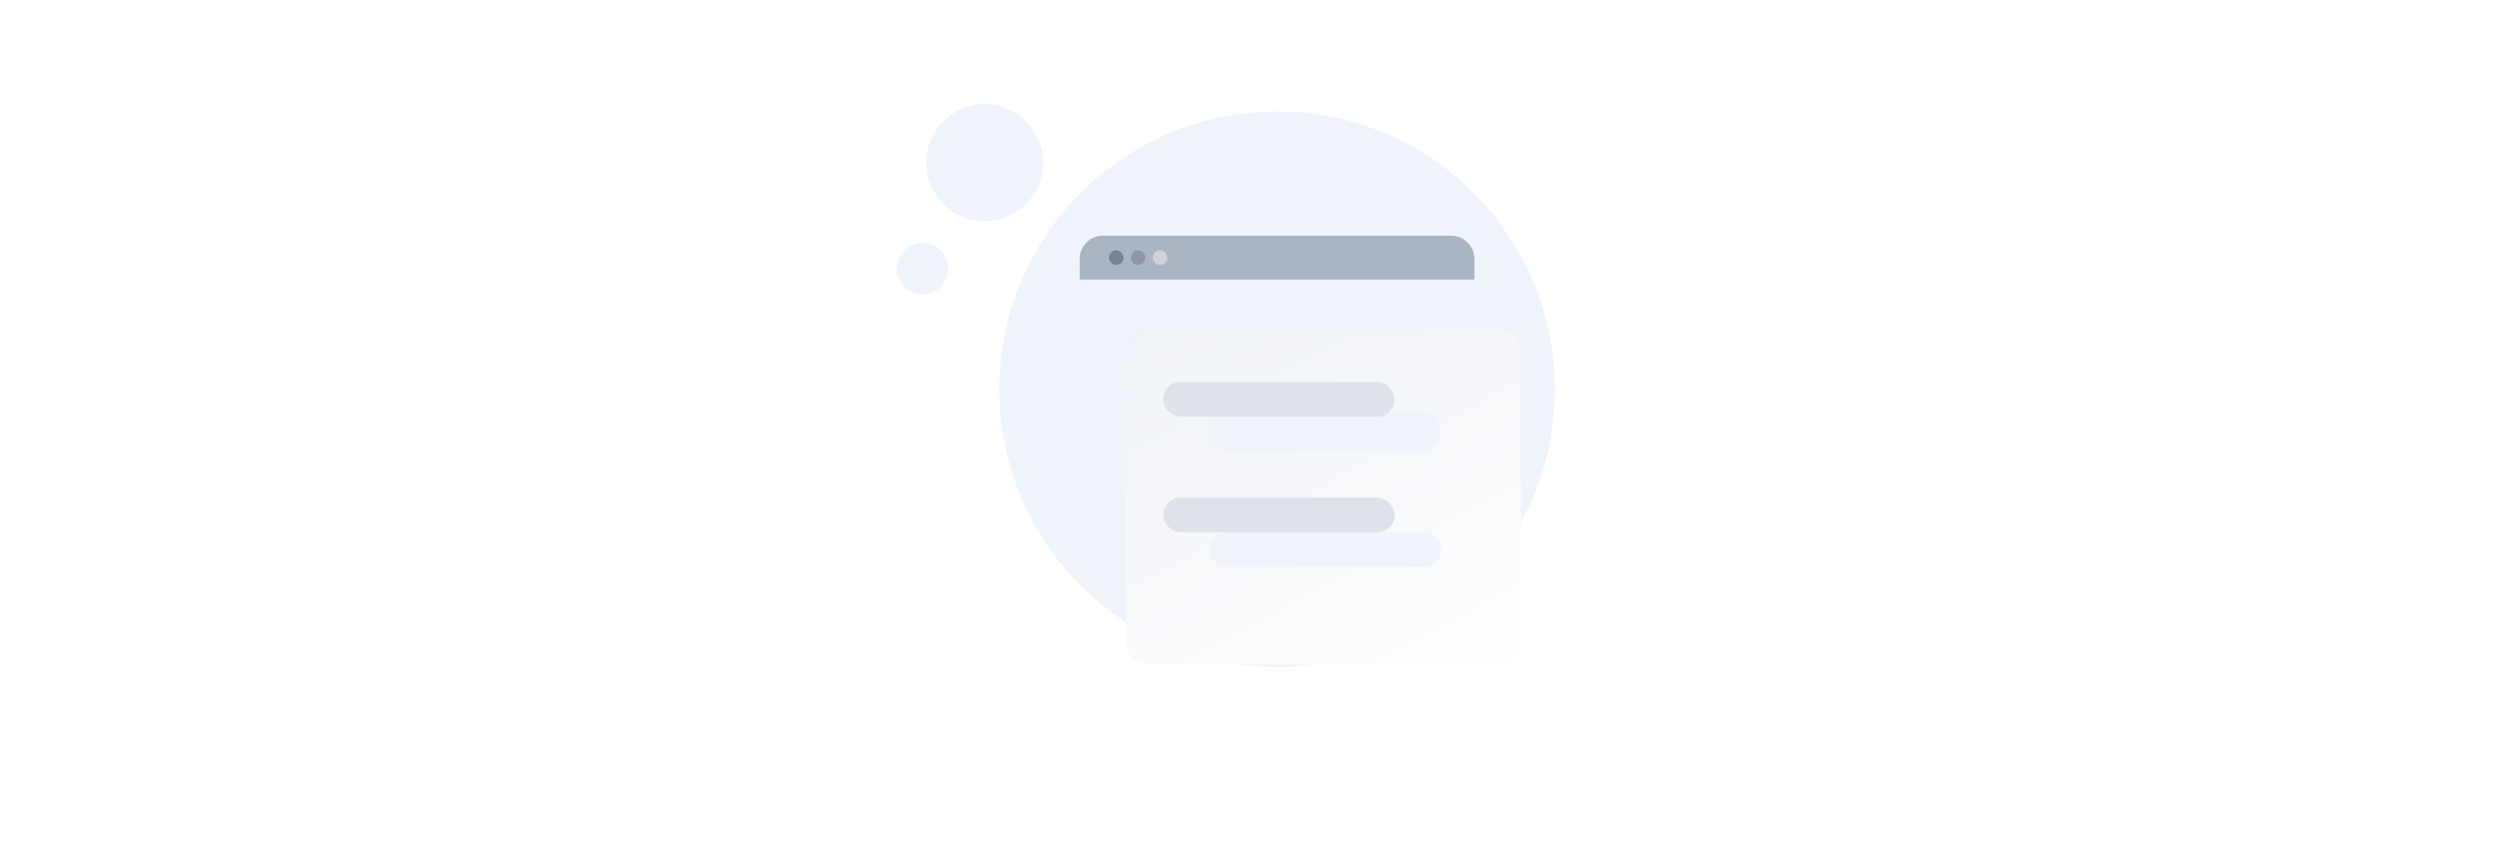 <svg width="432" height="147" viewBox="0 0 432 147" fill="none" xmlns="http://www.w3.org/2000/svg">
<path d="M268.671 67.257C268.671 93.764 247.183 115.252 220.676 115.252C194.17 115.252 172.682 93.764 172.682 67.257C172.682 40.751 194.17 19.263 220.676 19.263C247.183 19.263 268.671 40.751 268.671 67.257Z" fill="#467BCC" fill-opacity="0.08"/>
<g filter="url(#filter0_d_18507_116459)">
<path fill-rule="evenodd" clip-rule="evenodd" d="M186.576 44.734C186.576 42.525 188.367 40.734 190.576 40.734H250.779C252.988 40.734 254.779 42.525 254.779 44.734V94.833C254.779 97.043 252.988 98.833 250.779 98.833H190.576C188.367 98.833 186.576 97.043 186.576 94.833V44.734ZM201 58.5C201 56.567 202.567 55 204.5 55H237.5C239.433 55 241 56.567 241 58.5C241 60.433 239.433 62 237.5 62H204.5C202.567 62 201 60.433 201 58.5ZM204 76C202.343 76 201 77.343 201 79C201 80.657 202.343 82 204 82H238C239.657 82 241 80.657 241 79C241 77.343 239.657 76 238 76H204Z" fill="url(#paint0_linear_18507_116459)"/>
</g>
<rect x="201" y="86" width="40" height="6" rx="3" fill="#DFE3E9"/>
<rect x="201" y="66" width="40" height="6" rx="3" fill="#DFE3E9"/>
<path d="M186.576 44.734C186.576 42.525 188.367 40.734 190.576 40.734H250.779C252.988 40.734 254.779 42.525 254.779 44.734V48.312H186.576V44.734Z" fill="#AAB4C5"/>
<rect x="191.627" y="43.26" width="2.526" height="2.526" rx="1.263" fill="#798294"/>
<rect x="195.416" y="43.26" width="2.526" height="2.526" rx="1.263" fill="#9098A7"/>
<rect x="199.205" y="43.26" width="2.526" height="2.526" rx="1.263" fill="#CFD3D9"/>
<ellipse cx="170.157" cy="28.104" rx="10.104" ry="10.104" fill="#467BCC" fill-opacity="0.08"/>
<circle cx="159.421" cy="46.418" r="4.421" fill="#467BCC" fill-opacity="0.08"/>
<defs>
<filter id="filter0_d_18507_116459" x="162.576" y="24.734" width="132.203" height="122.099" filterUnits="userSpaceOnUse" color-interpolation-filters="sRGB">
<feFlood flood-opacity="0" result="BackgroundImageFix"/>
<feColorMatrix in="SourceAlpha" type="matrix" values="0 0 0 0 0 0 0 0 0 0 0 0 0 0 0 0 0 0 127 0" result="hardAlpha"/>
<feOffset dx="8" dy="16"/>
<feGaussianBlur stdDeviation="16"/>
<feComposite in2="hardAlpha" operator="out"/>
<feColorMatrix type="matrix" values="0 0 0 0 0.125 0 0 0 0 0.173 0 0 0 0 0.2 0 0 0 0.12 0"/>
<feBlend mode="normal" in2="BackgroundImageFix" result="effect1_dropShadow_18507_116459"/>
<feBlend mode="normal" in="SourceGraphic" in2="effect1_dropShadow_18507_116459" result="shape"/>
</filter>
<linearGradient id="paint0_linear_18507_116459" x1="208.048" y1="18.631" x2="254.779" y2="107.043" gradientUnits="userSpaceOnUse">
<stop stop-color="#EFF2F7"/>
<stop offset="1" stop-color="white"/>
</linearGradient>
</defs>
</svg>
